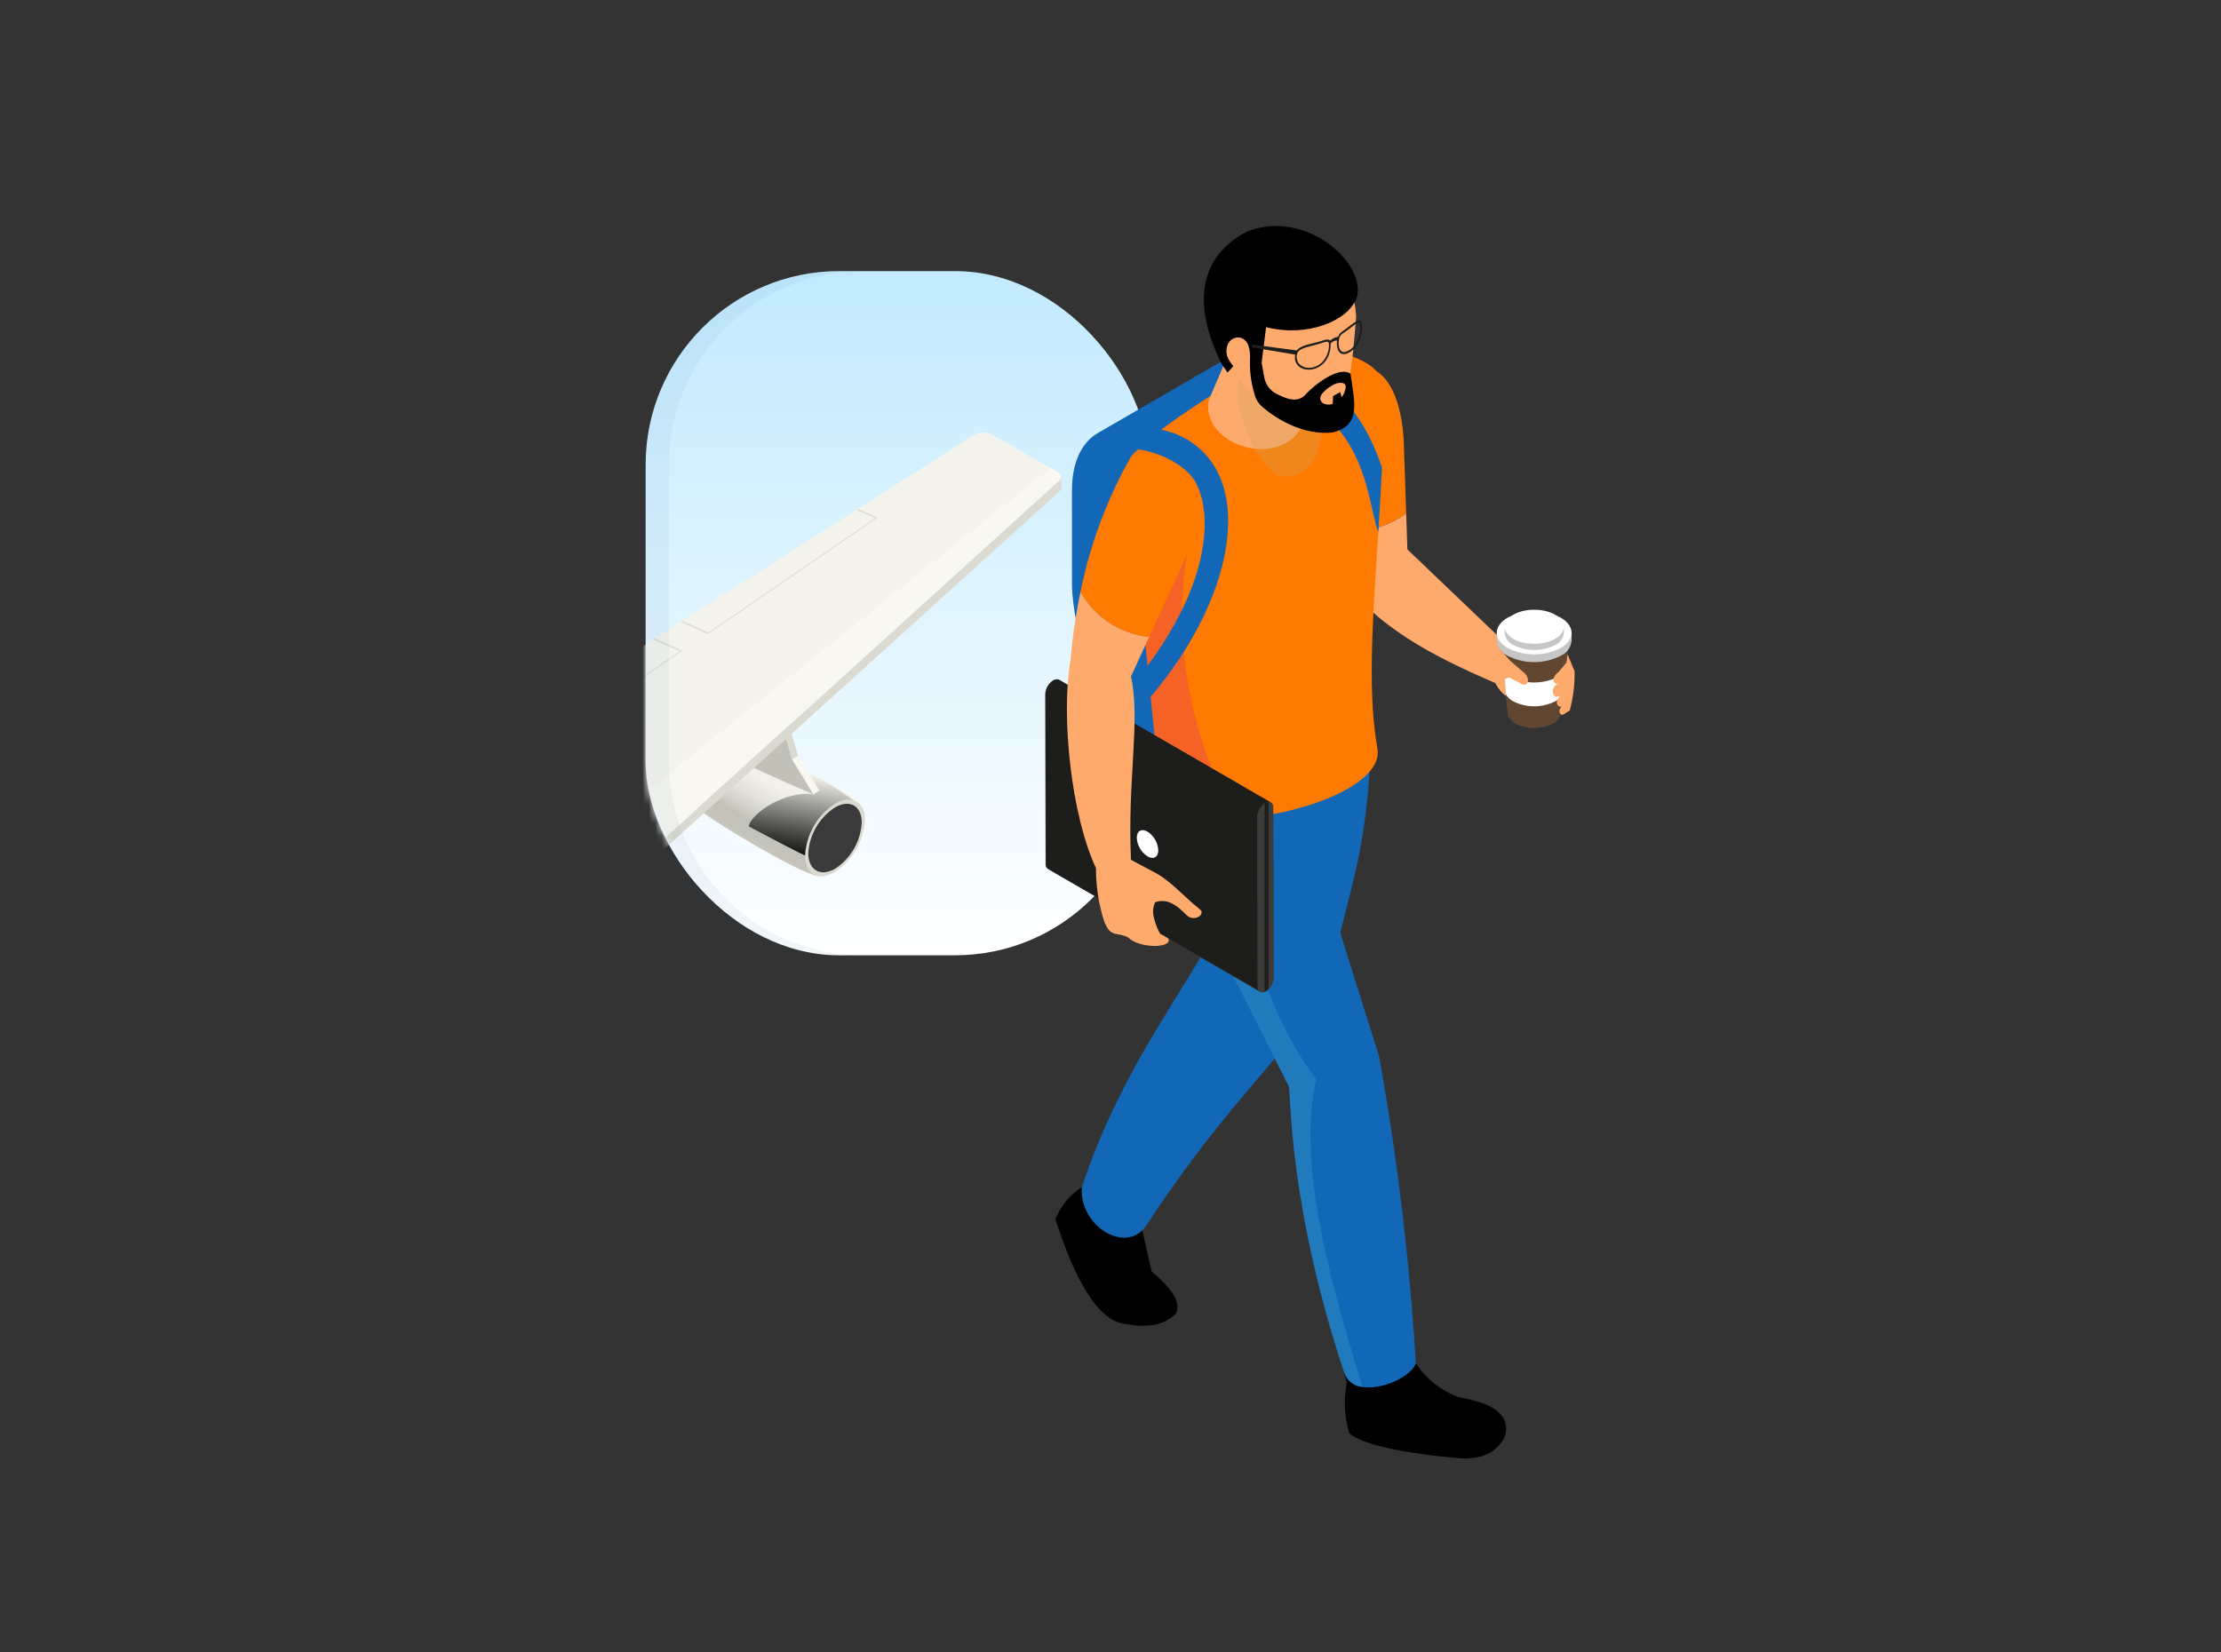 <svg width="344" height="256" viewBox="0 0 344 256" fill="none" xmlns="http://www.w3.org/2000/svg">
<rect x="0" y="0" width="344" height="256" fill="#333333" stroke="none"/>
<rect x="100" y="42" width="77.915" height="106" rx="30" fill="url(#paint0_linear_1022_34183)"/>
<mask id="mask0_1022_34183" style="mask-type:alpha" maskUnits="userSpaceOnUse" x="100" y="42" width="78" height="106">
<rect x="100" y="42" width="77.915" height="106" rx="30" fill="url(#paint1_linear_1022_34183)"/>
</mask>
<g mask="url(#mask0_1022_34183)">
<path d="M-27.573 117.379C-17.105 120.843 -6.933 125.139 2.845 130.224C4.677 131.149 50.833 155.658 77.381 169.916C87.391 175.286 96.705 180.398 97.737 181.066C99.892 182.441 101.905 184.025 103.748 185.793C106.743 188.792 108.965 192.467 110.224 196.506C113.592 199.388 115.755 203.42 116.287 207.81C116.392 208.921 116.132 210.035 115.546 210.985C114.96 211.935 114.079 212.669 113.036 213.077C106.302 215.877 94.976 213.205 85.301 207.682C52.923 189.056 1.555 158.869 -10.622 151.984C-30.204 140.732 -38.46 122.543 -37.738 118.586C-37.093 115.092 -31.984 116.043 -27.573 117.379Z" fill="url(#paint2_linear_1022_34183)"/>
<path d="M115.952 205.472C115.952 208.427 111.695 210.611 103.052 208.812C92.887 206.834 42.5 178.754 7 157.559C1.197 154.214 -4.03 149.964 -8.48 144.971C-10.274 142.999 -11.276 140.438 -11.293 137.777C-11.086 131.971 -6.133 126.91 0.163 128.837C-8.73 124.336 -17.949 120.506 -27.417 117.379C-31.829 116.043 -36.938 115.092 -37.583 118.638C-38.099 121.438 -34.59 128.914 -29.662 135.259C-20.064 147.72 -13.614 150.134 22.196 171.021C31.067 176.997 40.324 182.387 49.905 187.155L59.115 192.473C67.655 197.431 78.026 203.443 85.457 207.708C95.08 213.231 106.432 215.903 113.166 213.103C114.185 212.701 115.05 211.987 115.635 211.063C116.219 210.139 116.493 209.054 116.416 207.964C116.324 207.123 116.168 206.291 115.952 205.472Z" fill="url(#paint3_linear_1022_34183)"/>
<path d="M119.796 117.044C113.242 114.475 106.483 120.512 107.773 125.008C109.14 126.498 123.253 135.053 126.555 135.696L133.289 124.905C133.289 124.905 134.011 123.544 119.796 117.044Z" fill="url(#paint4_linear_1022_34183)"/>
<path style="mix-blend-mode:screen" d="M124.983 119.639C124.983 119.767 126.685 123.158 125.937 123.056C121.654 122.413 116.211 126.087 115.979 128.04C119.41 129.864 124.209 132.381 124.983 132.664L132.877 125.368C132.938 125.315 132.986 125.249 133.019 125.176C133.052 125.103 133.07 125.024 133.07 124.944C133.07 124.864 133.052 124.784 133.019 124.711C132.986 124.638 132.938 124.573 132.877 124.52C130.426 122.62 127.78 120.984 124.983 119.639Z" fill="url(#paint5_linear_1022_34183)"/>
<path d="M129.341 124.495C127.992 125.376 126.868 126.561 126.062 127.953C125.255 129.345 124.788 130.906 124.697 132.51C124.697 135.439 126.761 136.647 129.341 135.079C130.683 134.198 131.799 133.016 132.601 131.629C133.402 130.242 133.868 128.688 133.959 127.09C134.011 124.212 131.895 123.03 129.341 124.495Z" fill="#DBDAD0"/>
<path d="M129.341 125.085C128.134 125.861 127.129 126.911 126.407 128.147C125.685 129.384 125.267 130.773 125.188 132.202C125.187 134.771 127.045 135.901 129.341 134.591C130.543 133.805 131.542 132.75 132.259 131.509C132.976 130.269 133.39 128.878 133.469 127.449C133.469 124.829 131.612 123.775 129.341 125.085Z" fill="#3A3A3A"/>
<path d="M122.633 117.66L123.613 117.095L126.916 122.49L125.935 123.055L122.633 117.66Z" fill="#F9F8F0"/>
<path d="M120.697 111.032L122.632 117.66L123.613 117.095L121.987 111.623L120.697 111.032Z" fill="#DBDAD0"/>
<path d="M120.698 111.032C118.479 110.056 116.235 109.182 113.99 108.283L113.371 117.378C113.371 117.378 121.111 121.052 125.987 123.055L122.685 117.66L120.698 111.032Z" fill="#C2C1B7"/>
<path d="M98.589 136.209C92.01 133.64 85.25 139.677 86.566 144.173C87.933 145.663 102.046 154.218 105.322 154.861L112.056 144.071C112.056 144.071 112.753 142.76 98.589 136.209Z" fill="url(#paint6_linear_1022_34183)"/>
<path style="mix-blend-mode:screen" d="M103.748 138.805C103.748 138.933 105.451 142.324 104.703 142.222C100.42 141.579 94.976 145.253 94.744 147.206C98.201 149.03 103 151.522 103.748 151.83L111.643 144.534C111.703 144.481 111.752 144.415 111.785 144.342C111.818 144.269 111.835 144.19 111.835 144.11C111.835 144.03 111.818 143.95 111.785 143.877C111.752 143.804 111.703 143.739 111.643 143.686C109.213 141.756 106.563 140.118 103.748 138.805Z" fill="url(#paint7_linear_1022_34183)"/>
<path d="M108.212 143.66C106.863 144.541 105.74 145.726 104.933 147.118C104.126 148.51 103.659 150.071 103.568 151.675C103.568 154.604 105.632 155.812 108.212 154.244C109.559 153.366 110.68 152.185 111.486 150.798C112.292 149.411 112.762 147.855 112.856 146.255C112.753 143.377 110.792 142.195 108.212 143.66Z" fill="#DBDAD0"/>
<path d="M108.212 144.251C107.008 145.028 106.007 146.078 105.289 147.315C104.572 148.552 104.159 149.941 104.084 151.367C104.084 153.936 105.916 155.067 108.212 153.757C109.413 152.971 110.413 151.915 111.129 150.675C111.846 149.434 112.261 148.044 112.34 146.614C112.237 144.097 110.379 142.941 108.212 144.251Z" fill="#3A3A3A"/>
<path d="M101.4 136.826L102.381 136.261L105.683 141.656L104.703 142.221L101.4 136.826Z" fill="#F9F8F0"/>
<path d="M99.467 130.198L101.402 136.826L102.382 136.261L100.783 130.789L99.467 130.198Z" fill="#DBDAD0"/>
<path d="M99.466 130.198C97.248 129.222 95.029 128.348 92.784 127.449L92.113 136.544C92.113 136.544 99.853 140.218 104.704 142.221L101.401 136.826L99.466 130.198Z" fill="#C2C1B7"/>
<path d="M164.016 74.5L66.932 162.491V164.11L164.068 76.144C164.158 76.067 164.231 75.972 164.284 75.867C164.338 75.761 164.369 75.646 164.378 75.528V73.909C164.366 74.028 164.327 74.143 164.265 74.246C164.202 74.348 164.117 74.435 164.016 74.5Z" fill="#DBDAD0"/>
<path d="M163.757 73.112C164.402 73.472 164.505 74.063 164.015 74.5L66.93 162.491L32.643 142.76L150.883 67.383C151.322 67.143 151.814 67.017 152.315 67.017C152.816 67.017 153.308 67.143 153.747 67.383L163.757 73.112Z" fill="#F5F4EC"/>
<path d="M163.759 73.113L162.727 72.522L57.387 156.942L66.881 162.389L164.017 74.398C164.507 74.064 164.404 73.473 163.759 73.113Z" fill="#F9F8F0"/>
<path opacity="0.4" d="M81.045 117.789L75.627 115.348L75.911 115.169L81.07 117.506L105.271 100.91L101.091 99.06L101.375 98.881L105.606 100.756C105.617 100.798 105.617 100.842 105.606 100.884L81.122 117.661C81.114 117.712 81.086 117.757 81.045 117.789ZM109.657 98.238L135.844 80.255V80.126L132.928 78.842L132.644 79.022L135.508 80.281L109.708 97.981L105.735 96.209L105.451 96.389L109.683 98.264L109.657 98.238ZM-85.106 208.709L-52.314 192.447C-52.293 192.432 -52.276 192.413 -52.264 192.391C-52.252 192.369 -52.245 192.343 -52.245 192.318C-52.245 192.293 -52.252 192.268 -52.264 192.245C-52.276 192.223 -52.293 192.204 -52.314 192.19L-56.726 190.237L-56.907 190.34L-52.572 192.267L-85.106 208.323L-88.434 206.808L-88.769 206.988L-85.158 208.606L-85.106 208.709ZM-47.49 190.032L-20.787 176.724C-20.766 176.71 -20.748 176.691 -20.736 176.668C-20.724 176.646 -20.718 176.621 -20.718 176.595C-20.718 176.57 -20.724 176.545 -20.736 176.522C-20.748 176.5 -20.766 176.481 -20.787 176.467L-26.153 174.103L-26.463 174.257L-21.174 176.621L-47.516 189.672L-52.005 187.694L-52.34 187.848L-47.567 189.955L-47.49 190.032Z" fill="#C2C1B7"/>
</g>
<path fill-rule="evenodd" clip-rule="evenodd" d="M130 42C113.431 42 100 55.431 100 72V118C100 134.569 113.431 148 130 148H133.624C117.055 148 103.624 134.569 103.624 118V72C103.624 55.431 117.055 42 133.624 42H130Z" fill="#00448A" fill-opacity="0.05"/>
<g clip-path="url(#clip0_1022_34183)">
<path d="M203.927 54.13C200.084 51.947 196.613 51.718 194.073 53.169L170.05 67.082C167.586 68.501 166.042 71.557 166.031 75.911V90.522C166.031 96.961 170.553 114.071 176.192 117.312L181.043 120.106L205.066 106.193L205.186 54.839L203.927 54.13Z" fill="#1267B6"/>
<path d="M217.799 79.545L217.405 67.978C216.244 50.518 202.973 55.287 204.627 71.252L206.817 82.164C208.73 82.47 210.685 82.396 212.57 81.946C214.454 81.497 216.231 80.681 217.799 79.545Z" fill="#FF7A00"/>
<path d="M234.497 100.901L217.986 85.121L217.799 79.545C216.228 80.69 214.445 81.513 212.552 81.966C210.659 82.42 208.695 82.494 206.773 82.186L208.405 90.501C214.745 98.249 223.657 102.385 232.165 106.073C230.545 103.421 232.187 100.835 234.497 100.901Z" fill="#FFAA6D"/>
<path d="M181.185 183.213L176.739 189.76L178.371 196.963C181.535 199.68 182.97 201.699 182.137 203.51C180.221 205.453 177.473 205.693 174.473 205.136C168.998 204.787 165.286 194.453 163.469 188.898C164.272 186.826 165.723 185.066 167.608 183.879L172.141 176.884L181.185 183.213Z" fill="black"/>
<path d="M210.748 131.106C209.445 138.538 204.627 155.114 204.627 155.114C194.083 168.689 188.641 173.075 177.418 190.033C174.188 194.398 167.049 189.728 167.564 183.9C173.991 164.662 183.539 153.891 189.462 141.855L195.944 117.193L212.106 107.896C212.569 115.659 212.113 123.449 210.748 131.106Z" fill="#1267B6"/>
<path d="M217.591 202.539L219.31 211.204C220.874 213.609 223.18 215.444 225.88 216.431C229.439 217.118 231.935 217.958 232.942 219.857C233.222 220.435 233.331 221.08 233.257 221.718C233.184 222.355 232.93 222.959 232.526 223.458C231.431 224.942 229.931 225.957 226.592 225.957C220.099 225.444 211.263 224.178 208.985 222.029C208.225 219.505 208.093 216.834 208.602 214.248L206.412 205.06L217.591 202.539Z" fill="black"/>
<path d="M219.299 211.268C218.368 213.374 214.065 215.339 211.043 214.88C210.408 214.837 209.8 214.606 209.297 214.217C208.794 213.829 208.418 213.3 208.218 212.698C199.644 187.021 199.918 169.528 199.644 168.361L184.063 137.544C182.477 135.455 181.34 133.063 180.724 130.516L180.494 129.611C179.54 125.549 179.588 121.318 180.636 117.28L212.181 107.808V113.929C211.722 121.153 208.59 128.945 203.499 131.52L213.605 163.668C216.439 179.41 218.341 195.304 219.299 211.268Z" fill="#1267B6"/>
<g style="mix-blend-mode:multiply" opacity="0.5">
<path d="M211.044 214.858C210.409 214.815 209.801 214.584 209.298 214.196C208.795 213.807 208.419 213.278 208.219 212.676C199.646 186.999 199.919 169.506 199.646 168.339L184.065 137.522C182.479 135.433 181.342 133.041 180.725 130.494C179.803 127.082 179.58 123.519 180.068 120.019L191.335 126.751C192.08 141.352 195.211 155.418 203.861 167.269C201.047 179.404 205.361 196.635 211.044 214.858Z" fill="#308DC2"/>
</g>
<path d="M213.342 115.938C214.361 121.514 201.692 126.326 191.378 126.795C186.363 127.014 181.907 126.217 179.848 123.969C179.848 123.969 176.563 91.526 176.027 85.448C175.484 80.578 175.202 75.682 175.184 70.782C178.928 66.581 186.078 62.248 191.082 59.051C194.561 57.448 198.146 56.085 201.813 54.97C206.773 53.169 213.211 56.312 213.682 58.353C215.696 73.194 210.484 100.497 213.342 115.938Z" fill="#FF7A00"/>
<g style="mix-blend-mode:multiply" opacity="0.5">
<path d="M191.335 126.796C186.321 127.014 181.864 126.217 179.806 123.969C179.806 123.969 176.521 91.527 175.984 85.448L184.525 82.371C178.941 106.673 191.335 126.796 191.335 126.796Z" fill="#EA4A49"/>
</g>
<path d="M197.215 125.115C197.229 124.966 197.204 124.815 197.14 124.679C197.077 124.543 196.977 124.426 196.853 124.341L164.005 105.331C163.859 105.267 163.698 105.241 163.539 105.256C163.38 105.272 163.227 105.327 163.096 105.419C162.74 105.65 162.444 105.963 162.232 106.331C162.021 106.699 161.9 107.112 161.881 107.536L161.947 133.856C161.934 134.006 161.961 134.156 162.024 134.291C162.088 134.427 162.185 134.544 162.308 134.631L195.156 153.641L195.068 153.575C195.211 153.68 195.384 153.736 195.561 153.736C195.738 153.736 195.911 153.68 196.054 153.575C196.41 153.345 196.707 153.035 196.92 152.669C197.134 152.303 197.257 151.892 197.28 151.469L197.215 125.115Z" fill="#3C3C3B"/>
<path d="M164.071 105.331C163.925 105.267 163.765 105.241 163.606 105.256C163.446 105.272 163.294 105.327 163.163 105.419C162.806 105.65 162.51 105.963 162.299 106.331C162.087 106.699 161.967 107.112 161.947 107.536L162.013 133.856C162 134.006 162.027 134.156 162.091 134.291C162.154 134.427 162.252 134.544 162.374 134.631L195.222 153.641C195.097 153.556 194.998 153.44 194.934 153.303C194.87 153.167 194.845 153.015 194.861 152.866L194.73 126.545C194.753 126.121 194.876 125.708 195.089 125.341C195.302 124.973 195.599 124.66 195.956 124.428C196.085 124.337 196.236 124.281 196.393 124.266C196.551 124.25 196.71 124.276 196.854 124.341L164.071 105.331Z" fill="#1D1D1B"/>
<path d="M197.293 151.437C197.255 152.113 196.966 152.751 196.482 153.226C196.357 153.348 196.217 153.454 196.066 153.543L195.858 153.641C195.256 153.881 194.763 153.565 194.763 152.866L194.73 126.545C194.748 126.144 194.855 125.751 195.045 125.396C195.234 125.041 195.501 124.733 195.825 124.494L195.924 124.428C196.086 124.338 196.265 124.282 196.45 124.265C196.888 124.265 197.183 124.548 197.183 125.116L197.293 151.437Z" fill="#3C3C3B"/>
<path d="M196.482 124.264V153.225C196.356 153.347 196.216 153.453 196.065 153.542L195.857 153.64V124.493L195.956 124.427C196.118 124.337 196.297 124.281 196.482 124.264Z" fill="#1D1D1B"/>
<path d="M179.399 131.717C179.399 132.808 178.654 133.201 177.735 132.677C177.251 132.363 176.848 131.939 176.558 131.44C176.269 130.942 176.102 130.382 176.07 129.807C176.07 128.716 176.815 128.312 177.735 128.847C178.219 129.161 178.623 129.584 178.912 130.083C179.201 130.582 179.368 131.142 179.399 131.717Z" fill="white"/>
<path d="M167.356 91.657C166.614 95.19 166.094 98.765 165.801 102.362C164.301 110.885 165.911 126.37 169.787 134.576C170.75 133.397 172.469 132.873 175.174 133.179C174.594 121.023 176.674 111.529 175.174 104.807L177.988 98.663C175.78 98.437 173.66 97.682 171.808 96.462C169.957 95.242 168.429 93.593 167.356 91.657Z" fill="#FFAA6D"/>
<path d="M175.151 70.782C171.468 77.289 168.837 84.334 167.355 91.658C168.426 93.598 169.953 95.251 171.804 96.475C173.656 97.699 175.777 98.457 177.987 98.686L183.791 86.038C189.703 73.14 180.002 64.65 175.151 70.782Z" fill="#FF7A00"/>
<path d="M185.631 142.04C185.34 142.199 185.006 142.262 184.677 142.219C184.348 142.176 184.041 142.029 183.802 141.8C182.357 140.305 180.846 139.115 178.908 139.781C178.562 140.554 178.504 141.424 178.744 142.236L178.798 142.454C178.999 143.238 179.305 143.99 179.707 144.692C180.144 144.903 180.568 145.14 180.977 145.401C181.525 146.874 177.101 146.95 175.098 145.543C173.805 144.299 172.349 145.314 171.44 143.622C171.32 143.382 171.189 143.142 171.068 142.891C170.184 140.208 169.741 137.4 169.754 134.576C170.411 132.273 172.481 131.935 175.152 133.19L178.306 134.881C181.284 136.333 182.795 138.417 185.97 140.992C186.288 141.309 186.069 141.778 185.631 142.04Z" fill="#FFAA6D"/>
<path d="M177.736 108.518L177.55 103.4C187.295 90.392 187.82 79.949 185.313 74.962C183.736 71.808 178.59 69.506 174.758 69.506L177.024 66.374C179.423 66.27 181.8 66.866 183.865 68.087C185.93 69.307 187.594 71.101 188.653 73.249C192.638 81.237 189.069 95.433 177.736 108.518Z" fill="#1267B6"/>
<path d="M213.486 82.382C211.625 78.104 211.877 59.935 191.303 60.328V59.979L191.248 56.607C193.667 56.529 196.088 56.693 198.475 57.098C207.661 58.669 211.614 65.457 214.045 72.375C214.001 73.979 213.661 79.359 213.486 82.382Z" fill="#1267B6"/>
<path d="M187.228 61.965L191.98 50.856L204.977 57.328L202.207 64.595C199.863 73.292 185.761 69.407 187.228 61.965Z" fill="#FFAA6D"/>
<g style="mix-blend-mode:multiply" opacity="0.3">
<path d="M204.977 61.343C204.977 66.591 204.977 73.608 198.988 73.859C195.013 73.859 190.382 62.281 191.893 58.582L191.816 54.217L204.977 61.343Z" fill="#CEA55F"/>
</g>
<path d="M198.111 35.873C191.794 35.938 188.18 39.005 187.939 45.803C188.115 52.951 190.513 58.756 196.086 62.641C197.276 63.717 198.691 64.515 200.228 64.98C201.766 65.444 203.388 65.562 204.977 65.326C208.82 65.478 209.499 55.952 210.046 49.077C209.641 41.831 205.229 37.761 198.111 35.873Z" fill="#FFAA6D"/>
<path d="M210.058 46.317C208.623 49.787 202.393 52.297 196.097 50.681L195.386 56.356L192.648 54.937L190.13 57.72L189.199 56.356C184.48 46.764 185.914 39.715 193.086 35.895C202.492 32.163 211.985 41.199 210.058 46.317Z" fill="black"/>
<path d="M191.762 57.403C191.125 56.905 190.602 56.276 190.229 55.559C190.049 55.196 189.955 54.797 189.955 54.391C189.955 53.986 190.049 53.587 190.229 53.224C190.414 52.865 190.719 52.582 191.09 52.422C191.462 52.263 191.878 52.238 192.266 52.351C192.524 52.461 192.756 52.625 192.944 52.832C193.133 53.039 193.275 53.285 193.361 53.551C193.525 54.086 193.614 54.64 193.624 55.199C193.624 55.701 193.678 56.203 193.711 56.716C193.746 56.887 193.745 57.063 193.71 57.233C193.674 57.404 193.604 57.566 193.503 57.709C193.385 57.819 193.24 57.896 193.082 57.93C192.923 57.965 192.759 57.956 192.605 57.905C192.29 57.804 192.002 57.632 191.762 57.403Z" fill="#FFAA6D"/>
<path d="M210.912 50.136C210.693 48.849 209.379 50.376 207.824 51.402C207.555 51.599 207.352 51.873 207.243 52.188C206.778 52.23 206.344 52.444 206.028 52.788C205.941 52.537 205.349 52.592 205.119 52.679C203.181 53.388 200.904 53.355 200.619 54.861C199.951 58.321 206.094 58.266 206.094 53.312V53.203C206.344 52.924 206.694 52.756 207.068 52.733C207.063 52.77 207.063 52.806 207.068 52.843C206.926 55.429 208.623 55.265 209.893 53.825C210.304 53.31 210.605 52.718 210.78 52.084C210.955 51.45 211 50.788 210.912 50.136ZM205.01 55.865C204.535 56.466 203.844 56.858 203.083 56.956C202.737 57.019 202.382 56.993 202.049 56.883C201.716 56.772 201.416 56.58 201.178 56.324C201.025 56.118 200.919 55.881 200.868 55.631C200.817 55.38 200.821 55.121 200.882 54.872C201.035 54.152 201.9 53.89 203.313 53.541C203.926 53.399 204.55 53.192 205.163 53.006C205.776 52.821 205.831 53.072 205.842 53.377C205.858 54.277 205.564 55.155 205.01 55.865ZM209.838 53.453C209.47 53.989 208.923 54.376 208.295 54.545C207.408 54.654 207.2 53.453 207.397 52.504C207.465 52.176 207.652 51.885 207.922 51.686C208.338 51.424 208.733 51.129 209.116 50.835C209.74 50.376 210.047 50.06 210.386 50.016C210.485 50.016 210.616 50.016 210.638 50.267C210.781 51.392 210.496 52.529 209.838 53.453Z" fill="#1D1D1B"/>
<path d="M193.896 53.377V53.813L200.784 54.97L201.035 54.315L193.896 53.377Z" fill="#1D1D1B"/>
<path d="M193.635 55.145C193.49 57.178 193.728 59.221 194.336 61.168C194.515 61.86 194.896 62.483 195.431 62.958C198.256 65.435 202.449 67.443 206.38 66.995C210.924 65.904 209.774 62.292 209.172 57.895C207.606 56.803 204.267 58.888 201.935 61.397C200.555 62.489 198.814 61.561 197.632 60.972C197.141 60.706 196.719 60.33 196.4 59.874C196.08 59.417 195.872 58.893 195.792 58.342L195.431 56.334L193.635 55.145Z" fill="black"/>
<path d="M207.048 59.39C206.369 59.543 204.092 61.005 204.541 62.009C204.792 62.587 205.449 62.795 206.325 62.62C206.897 62.419 207.4 62.06 207.774 61.585C208.149 61.109 208.379 60.537 208.439 59.936C208.417 59.248 207.716 59.226 207.048 59.39Z" fill="#FFAA6D"/>
<path d="M206.456 61.376C206.509 62.483 206.263 63.583 205.744 64.562L209.029 62.522C208.241 62.598 207.825 61.856 207.584 60.743L206.456 61.376Z" fill="black"/>
<path d="M242.973 99.439L242.48 103.803L242.075 107.415L241.725 110.569C241.657 110.898 241.514 111.207 241.307 111.472C241.1 111.737 240.835 111.951 240.531 112.097C239.629 112.549 238.634 112.784 237.624 112.784C236.615 112.784 235.619 112.549 234.717 112.097C234.393 111.912 234.107 111.668 233.874 111.377C233.684 111.145 233.563 110.865 233.524 110.569L233.173 107.415L232.768 103.803L232.275 99.439H242.973Z" fill="#614731"/>
<g style="mix-blend-mode:overlay">
<path d="M242.48 103.847L242.075 107.459C241.811 107.969 241.393 108.385 240.881 108.648C239.872 109.159 238.756 109.425 237.624 109.425C236.492 109.425 235.376 109.159 234.366 108.648C233.854 108.385 233.437 107.969 233.173 107.459L232.768 103.847C233.073 104.261 233.465 104.604 233.917 104.851C235.066 105.432 236.336 105.734 237.624 105.734C238.912 105.734 240.181 105.432 241.33 104.851C241.782 104.604 242.175 104.261 242.48 103.847Z" fill="white"/>
</g>
<path d="M241.406 97.059C243.509 98.27 243.509 100.224 241.406 101.424C240.234 102.016 238.938 102.324 237.623 102.324C236.309 102.324 235.013 102.016 233.84 101.424C231.738 100.224 231.738 98.27 233.84 97.059C235.013 96.468 236.309 96.159 237.623 96.159C238.938 96.159 240.234 96.468 241.406 97.059Z" fill="#916A4A"/>
<path d="M243.027 98.041C242.686 97.563 242.241 97.167 241.724 96.885C240.453 96.244 239.048 95.91 237.624 95.91C236.199 95.91 234.795 96.244 233.523 96.885C233.007 97.167 232.562 97.563 232.22 98.041H231.826V99.242C231.873 99.749 232.056 100.235 232.354 100.65C232.652 101.064 233.056 101.391 233.523 101.599C234.793 102.244 236.198 102.581 237.624 102.581C239.049 102.581 240.455 102.244 241.724 101.599C242.192 101.391 242.596 101.064 242.894 100.65C243.192 100.235 243.374 99.749 243.422 99.242V98.041H243.027Z" fill="#C6C6C6"/>
<path d="M241.723 95.684C243.978 96.983 243.978 99.1 241.723 100.398C240.453 101.044 239.048 101.381 237.622 101.381C236.197 101.381 234.792 101.044 233.522 100.398C231.266 99.1 231.266 96.983 233.522 95.684C234.793 95.044 236.198 94.71 237.622 94.71C239.047 94.71 240.452 95.044 241.723 95.684Z" fill="white"/>
<path d="M241.9 97.114C241.63 96.731 241.274 96.417 240.86 96.197C239.856 95.692 238.748 95.429 237.624 95.429C236.5 95.429 235.392 95.692 234.389 96.197C233.955 96.41 233.579 96.725 233.294 97.114H233.053V98.064C233.092 98.464 233.238 98.847 233.474 99.173C233.711 99.499 234.03 99.756 234.4 99.919C235.401 100.43 236.51 100.697 237.635 100.697C238.76 100.697 239.869 100.43 240.871 99.919C241.24 99.756 241.559 99.499 241.796 99.173C242.033 98.847 242.178 98.464 242.217 98.064V97.114H241.9Z" fill="#C6C6C6"/>
<path d="M237.63 99.743C240.157 99.743 242.206 98.561 242.206 97.103C242.206 95.644 240.157 94.462 237.63 94.462C235.102 94.462 233.053 95.644 233.053 97.103C233.053 98.561 235.102 99.743 237.63 99.743Z" fill="white"/>
<path d="M242.61 102.657L241.384 104.119C240.289 104.85 240.497 106.073 241.286 105.931L240.891 106.225C240.202 106.76 240.508 108.135 241.22 107.928L241.647 107.84C240.88 108.528 241.023 109.434 241.713 109.477H241.855C241.406 109.99 241.483 110.339 241.713 110.634C241.943 110.929 242.424 110.536 243.136 110.056C243.664 108.077 243.915 106.035 243.881 103.988L242.786 101.358L242.61 102.657Z" fill="#FFAA6D"/>
<path d="M232.275 100.529L233.928 102.395L235.932 104.119C237.311 105.211 236.534 106.738 235.351 105.778L233.775 104.971L233.085 105.189C233.182 106.066 233.226 106.948 233.216 107.83C232.007 106.854 231.222 105.451 231.026 103.912C230.621 101.773 230.862 100.628 232.275 100.529Z" fill="#FFAA6D"/>
</g>
<defs>
<linearGradient id="paint0_linear_1022_34183" x1="138.957" y1="42" x2="138.957" y2="148" gradientUnits="userSpaceOnUse">
<stop stop-color="#C2EAFF"/>
<stop offset="1" stop-color="white"/>
</linearGradient>
<linearGradient id="paint1_linear_1022_34183" x1="138.957" y1="42" x2="138.957" y2="148" gradientUnits="userSpaceOnUse">
<stop stop-color="#D5F0FF"/>
<stop offset="1" stop-color="white"/>
</linearGradient>
<linearGradient id="paint2_linear_1022_34183" x1="45.253" y1="153.681" x2="31.806" y2="177.049" gradientUnits="userSpaceOnUse">
<stop stop-color="#F5F4EC"/>
<stop offset="0.21" stop-color="#F1F0E8"/>
<stop offset="0.42" stop-color="#E5E4DC"/>
<stop offset="0.63" stop-color="#D2D1C8"/>
<stop offset="0.76" stop-color="#C2C1B7"/>
<stop offset="0.95" stop-color="#C5C4BA"/>
<stop offset="1" stop-color="#C8C7BD"/>
</linearGradient>
<linearGradient id="paint3_linear_1022_34183" x1="44.719" y1="154.541" x2="31.63" y2="177.334" gradientUnits="userSpaceOnUse">
<stop stop-color="#CC4333"/>
<stop offset="0.35" stop-color="#B73628"/>
<stop offset="0.7" stop-color="#A82E20"/>
<stop offset="1" stop-color="#A32B1D"/>
</linearGradient>
<linearGradient id="paint4_linear_1022_34183" x1="131.805" y1="125.983" x2="125.984" y2="136.069" gradientUnits="userSpaceOnUse">
<stop stop-color="#F5F4EC"/>
<stop offset="0.21" stop-color="#F1F0E8"/>
<stop offset="0.42" stop-color="#E5E4DC"/>
<stop offset="0.63" stop-color="#D2D1C8"/>
<stop offset="0.76" stop-color="#C2C1B7"/>
<stop offset="0.95" stop-color="#C5C4BA"/>
<stop offset="1" stop-color="#C8C7BD"/>
</linearGradient>
<linearGradient id="paint5_linear_1022_34183" x1="123.324" y1="133.921" x2="125.537" y2="119.988" gradientUnits="userSpaceOnUse">
<stop/>
<stop offset="0.13" stop-color="#181817"/>
<stop offset="0.39" stop-color="#565552"/>
<stop offset="0.77" stop-color="#B7B7B1"/>
<stop offset="1" stop-color="#F5F4EC"/>
</linearGradient>
<linearGradient id="paint6_linear_1022_34183" x1="110.451" y1="145.251" x2="104.651" y2="155.347" gradientUnits="userSpaceOnUse">
<stop stop-color="#F5F4EC"/>
<stop offset="0.21" stop-color="#F1F0E8"/>
<stop offset="0.42" stop-color="#E5E4DC"/>
<stop offset="0.63" stop-color="#D2D1C8"/>
<stop offset="0.76" stop-color="#C2C1B7"/>
<stop offset="0.95" stop-color="#C5C4BA"/>
<stop offset="1" stop-color="#C8C7BD"/>
</linearGradient>
<linearGradient id="paint7_linear_1022_34183" x1="102.088" y1="153.083" x2="104.301" y2="139.151" gradientUnits="userSpaceOnUse">
<stop/>
<stop offset="0.13" stop-color="#181817"/>
<stop offset="0.39" stop-color="#565552"/>
<stop offset="0.77" stop-color="#B7B7B1"/>
<stop offset="1" stop-color="#F5F4EC"/>
</linearGradient>
<clipPath id="clip0_1022_34183">
<rect width="82" height="191" fill="white" transform="translate(161.914 35)"/>
</clipPath>
</defs>
</svg>
